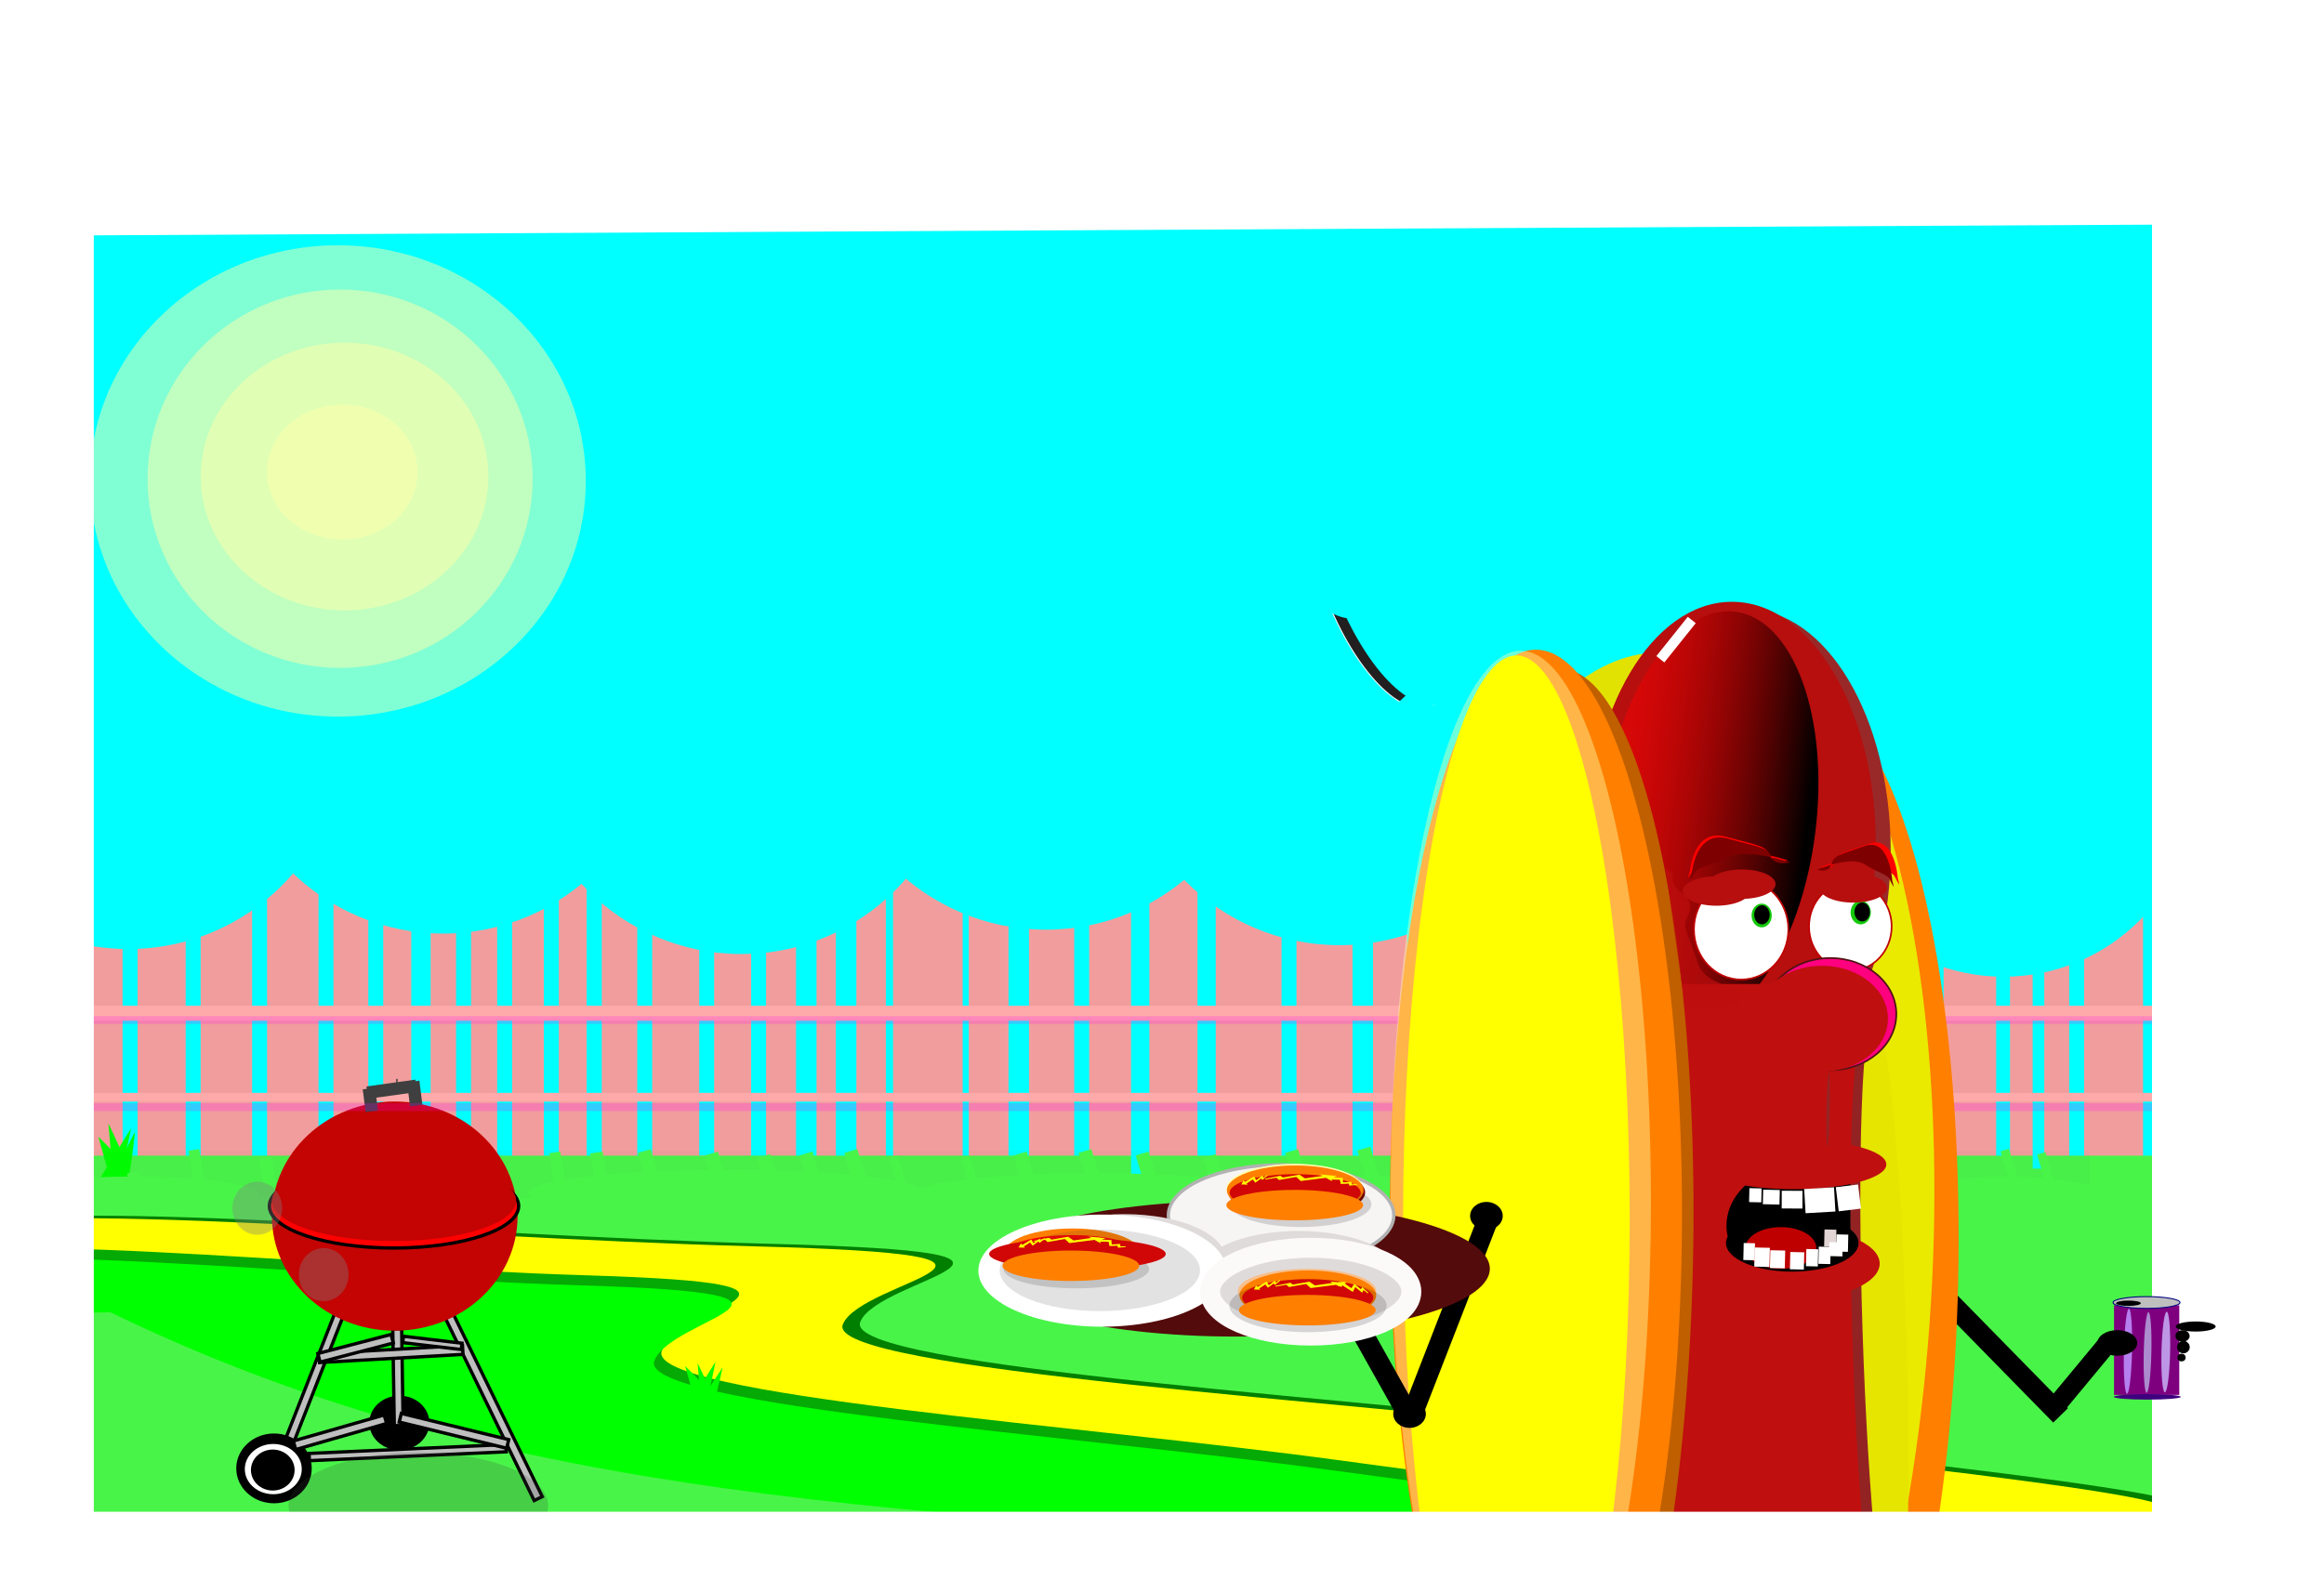 <svg width="700" height="480" xmlns="http://www.w3.org/2000/svg" xmlns:svg="http://www.w3.org/2000/svg">
 <!-- Created with SVG-edit - http://svg-edit.googlecode.com/ -->
 <defs>
  <filter height="200%" width="200%" y="-50%" x="-50%" id="svg_50_blur">
   <feGaussianBlur stdDeviation="10"/>
  </filter>
  <filter height="200%" width="200%" y="-50%" x="-50%" id="svg_100_blur">
   <feGaussianBlur stdDeviation="3.1"/>
  </filter>
  <linearGradient id="svg_59">
   <stop offset="0.039" stop-opacity="0" stop-color="0"/>
   <stop offset="0.039" stop-opacity="0" stop-color="0"/>
   <stop offset="0.925" stop-color="#ff0000"/>
  </linearGradient>
  <filter height="200%" width="200%" y="-50%" x="-50%" id="svg_213_blur">
   <feGaussianBlur stdDeviation="10"/>
  </filter>
  <filter height="200%" width="200%" y="-50%" x="-50%" id="svg_139_blur">
   <feGaussianBlur stdDeviation="9.4"/>
  </filter>
  <filter id="svg_156_blur" x="-50%" y="-50%" width="200%" height="200%">
   <feGaussianBlur stdDeviation="2.9"/>
  </filter>
  <filter height="200%" width="200%" y="-50%" x="-50%" id="svg_173_blur">
   <feGaussianBlur stdDeviation="1.2"/>
  </filter>
  <filter height="200%" width="200%" y="-50%" x="-50%" id="svg_178_blur">
   <feGaussianBlur stdDeviation="1.4"/>
  </filter>
 </defs>
 <g stroke="null">
  <title>Layer 1</title>
  <rect id="svg_30" height="320.667" width="684" y="30.25" x="-2.75" stroke-linecap="null" stroke-linejoin="null" stroke-dasharray="null" stroke-width="0" fill="#00ffff" stroke="#000000"/>
  <rect id="svg_1" height="89.292" width="639.812" y="260.396" x="5.687" stroke-width="0" fill="#f29d9d" stroke="#000000"/>
  <rect stroke="#000000" id="svg_2" height="98.104" width="4.5" y="260.583" x="110.937" stroke-linecap="null" stroke-linejoin="null" stroke-dasharray="null" stroke-width="0" fill="#00ffff"/>
  <rect stroke="#000000" id="svg_3" height="92.771" width="5.833" y="270.979" x="123.875" stroke-linecap="null" stroke-linejoin="null" stroke-dasharray="null" stroke-width="0" fill="#00ffff"/>
  <rect stroke="#000000" id="svg_4" height="91.438" width="4.5" y="270.062" x="137.375" stroke-linecap="null" stroke-linejoin="null" stroke-dasharray="null" stroke-width="0" fill="#00ffff"/>
  <rect stroke="#000000" id="svg_5" height="90.104" width="4.5" y="271.958" x="451.25" stroke-linecap="null" stroke-linejoin="null" stroke-dasharray="null" stroke-width="0" fill="#00ffff"/>
  <rect stroke="#000000" id="svg_6" height="104.104" width="2.5" y="263.583" x="438.875" stroke-linecap="null" stroke-linejoin="null" stroke-dasharray="null" stroke-width="0" fill="#00ffff"/>
  <rect stroke="#000000" id="svg_7" height="94.104" width="6.167" y="271.333" x="407.396" stroke-linecap="null" stroke-linejoin="null" stroke-dasharray="null" stroke-width="0" fill="#00ffff"/>
  <rect stroke="#000000" id="svg_9" height="104.771" width="4.5" y="258.979" x="149.75" stroke-linecap="null" stroke-linejoin="null" stroke-dasharray="null" stroke-width="0" fill="#00ffff"/>
  <rect stroke="#000000" id="svg_10" height="104.771" width="4.5" y="261.229" x="163.812" stroke-linecap="null" stroke-linejoin="null" stroke-dasharray="null" stroke-width="0" fill="#00ffff"/>
  <rect stroke="#000000" id="svg_11" height="115.438" width="4.5" y="252.813" x="176.75" stroke-linecap="null" stroke-linejoin="null" stroke-dasharray="null" stroke-width="0" fill="#00ffff"/>
  <circle stroke="#000000" id="svg_12" r="65.479" cy="214.604" cx="314.99" stroke-linecap="null" stroke-linejoin="null" stroke-dasharray="null" stroke-width="0" fill="#00ffff"/>
  <rect stroke="#000000" id="svg_13" height="100.771" width="4.5" y="260.167" x="191.937" stroke-linecap="null" stroke-linejoin="null" stroke-dasharray="null" stroke-width="0" fill="#00ffff"/>
  <rect stroke="#000000" id="svg_14" height="106.104" width="0.5" y="252.583" x="176.812" stroke-linecap="null" stroke-linejoin="null" stroke-dasharray="null" stroke-width="0" fill="#00ffff"/>
  <rect stroke="#000000" id="svg_15" height="90.104" width="4.5" y="273.083" x="226.25" stroke-linecap="null" stroke-linejoin="null" stroke-dasharray="null" stroke-width="0" fill="#00ffff"/>
  <rect stroke="#000000" id="svg_16" height="96.771" width="6.167" y="271.479" x="239.771" stroke-linecap="null" stroke-linejoin="null" stroke-dasharray="null" stroke-width="0" fill="#00ffff"/>
  <rect stroke="#000000" id="svg_17" height="102.104" width="2.167" y="262.771" x="266.833" stroke-linecap="null" stroke-linejoin="null" stroke-dasharray="null" stroke-width="0" fill="#00ffff"/>
  <rect stroke="#000000" id="svg_18" height="106.104" width="1.833" y="262.208" x="289.958" stroke-linecap="null" stroke-linejoin="null" stroke-dasharray="null" stroke-width="0" fill="#00ffff"/>
  <rect stroke="#000000" id="svg_19" height="103.438" width="4.5" y="265.375" x="323.562" stroke-linecap="null" stroke-linejoin="null" stroke-dasharray="null" stroke-width="0" fill="#00ffff"/>
  <rect stroke="#000000" id="svg_20" height="97.771" width="5.5" y="264.854" x="360.687" stroke-linecap="null" stroke-linejoin="null" stroke-dasharray="null" stroke-width="0" fill="#00ffff"/>
  <rect stroke="#000000" id="svg_21" height="90.104" width="4.5" y="273.083" x="386" stroke-linecap="null" stroke-linejoin="null" stroke-dasharray="null" stroke-width="0" fill="#00ffff"/>
  <circle stroke="#000000" id="svg_24" r="65.479" cy="221.938" cx="223.323" stroke-linecap="null" stroke-linejoin="null" stroke-dasharray="null" stroke-width="0" fill="#00ffff"/>
  <circle stroke="#000000" id="svg_26" r="65.479" cy="215.771" cx="133.49" stroke-linecap="null" stroke-linejoin="null" stroke-dasharray="null" stroke-width="0" fill="#00ffff"/>
  <circle stroke="#000000" id="svg_27" r="65.479" cy="219.271" cx="403.49" stroke-linecap="null" stroke-linejoin="null" stroke-dasharray="null" stroke-width="0" fill="#00ffff"/>
  <rect stroke="#000000" id="svg_33" height="120.771" width="5.833" y="261.292" x="457.917" stroke-linecap="null" stroke-linejoin="null" stroke-dasharray="null" stroke-width="0" fill="#00ffff"/>
  <rect stroke="#000000" id="svg_34" height="135.438" width="4.5" y="266.625" x="491.25" stroke-linecap="null" stroke-linejoin="null" stroke-dasharray="null" stroke-width="0" fill="#00ffff"/>
  <rect stroke="#000000" id="svg_35" height="139.438" width="3.167" y="282.625" x="511.25" stroke-linecap="null" stroke-linejoin="null" stroke-dasharray="null" stroke-width="0" fill="#00ffff"/>
  <rect stroke="#000000" id="svg_36" height="89.438" width="2.833" y="270.625" x="531.25" stroke-linecap="null" stroke-linejoin="null" stroke-dasharray="null" stroke-width="0" fill="#00ffff"/>
  <rect stroke="#000000" id="svg_37" height="97.438" width="2.833" y="268.625" x="554.25" stroke-linecap="null" stroke-linejoin="null" stroke-dasharray="null" stroke-width="0" fill="#00ffff"/>
  <rect stroke="#000000" id="svg_38" height="101.438" width="4.167" y="274.625" x="581.25" stroke-linecap="null" stroke-linejoin="null" stroke-dasharray="null" stroke-width="0" fill="#00ffff"/>
  <rect stroke="#000000" id="svg_39" height="104.104" width="4.167" y="275.958" x="601.25" stroke-linecap="null" stroke-linejoin="null" stroke-dasharray="null" stroke-width="0" fill="#00ffff"/>
  <rect stroke="#000000" id="svg_40" height="81.771" width="4.5" y="274.292" x="623.25" stroke-linecap="null" stroke-linejoin="null" stroke-dasharray="null" stroke-width="0" fill="#00ffff"/>
  <rect stroke="#000000" id="svg_41" height="129.104" width="4.5" y="257.917" x="17.937" stroke-linecap="null" stroke-linejoin="null" stroke-dasharray="null" stroke-width="0" fill="#00ffff"/>
  <rect stroke="#000000" id="svg_42" height="222.438" width="4.5" y="141.725" x="36.937" stroke-linecap="null" stroke-linejoin="null" stroke-dasharray="null" stroke-width="0" fill="#00ffff"/>
  <rect stroke="#000000" id="svg_43" height="222.438" width="4.5" y="135.25" x="55.937" stroke-linecap="null" stroke-linejoin="null" stroke-dasharray="null" stroke-width="0" fill="#00ffff"/>
  <rect stroke="#000000" id="svg_44" height="222.438" width="4.5" y="131.25" x="75.937" stroke-linecap="null" stroke-linejoin="null" stroke-dasharray="null" stroke-width="0" fill="#00ffff"/>
  <rect stroke="#000000" id="svg_45" height="122.437" width="4.5" y="242.25" x="95.937" stroke-linecap="null" stroke-linejoin="null" stroke-dasharray="null" stroke-width="0" fill="#00ffff"/>
  <circle stroke="#000000" id="svg_46" r="65.479" cy="220.438" cx="38.656" stroke-linecap="null" stroke-linejoin="null" stroke-dasharray="null" stroke-width="0" fill="#00ffff"/>
  <circle stroke="#000000" id="svg_47" r="65.479" cy="225.604" cx="496.99" stroke-linecap="null" stroke-linejoin="null" stroke-dasharray="null" stroke-width="0" fill="#00ffff"/>
  <circle id="svg_48" r="57.979" cy="236.271" cx="603.49" stroke-linecap="null" stroke-linejoin="null" stroke-dasharray="null" stroke-width="0" fill="#00ffff" stroke="#000000"/>
  <rect stroke="#000000" id="svg_51" height="102.907" width="4.5" y="245.25" x="210.604" stroke-linecap="null" stroke-linejoin="null" stroke-dasharray="null" stroke-width="0" fill="#00ffff"/>
  <rect stroke="#000000" id="svg_52" height="96.771" width="6.167" y="264.813" x="251.771" stroke-linecap="null" stroke-linejoin="null" stroke-dasharray="null" stroke-width="0" fill="#00ffff"/>
  <rect stroke="#000000" id="svg_53" height="96.771" width="6.167" y="266.146" x="303.771" stroke-linecap="null" stroke-linejoin="null" stroke-dasharray="null" stroke-width="0" fill="#00ffff"/>
  <rect id="svg_49" height="146" width="664" y="348.156" x="10.714" stroke-linecap="null" stroke-linejoin="null" stroke-dasharray="null" stroke-width="0" fill="#49f449" stroke="#000000"/>
  <rect stroke="#000000" height="97.771" width="5.5" y="268.854" x="340.687" stroke-linecap="null" stroke-linejoin="null" stroke-dasharray="null" stroke-width="0" fill="#00ffff" id="svg_8"/>
  <rect stroke="#000000" height="104.104" width="2.5" y="264.583" x="423.875" stroke-linecap="null" stroke-linejoin="null" stroke-dasharray="null" stroke-width="0" fill="#00ffff" id="svg_22"/>
  <rect stroke="#000000" height="90.104" width="3.5" y="265.958" x="545.25" stroke-linecap="null" stroke-linejoin="null" stroke-dasharray="null" stroke-width="0" fill="#00ffff" id="svg_25"/>
  <rect stroke="#000000" height="59.104" width="3.5" y="284.958" x="568.25" stroke-linecap="null" stroke-linejoin="null" stroke-dasharray="null" stroke-width="0" fill="#00ffff" id="svg_28"/>
  <rect stroke="#000000" height="59.104" width="3.5" y="292.958" x="612.25" stroke-linecap="null" stroke-linejoin="null" stroke-dasharray="null" stroke-width="0" fill="#00ffff" id="svg_29"/>
  <rect height="71.854" width="5.875" y="275.021" x="650.875" stroke-width="0" fill="#f29d9d" id="svg_228" stroke="#000000"/>
  <rect fill="#ffaaaa" stroke-width="0" stroke-dasharray="null" stroke-linejoin="null" stroke-linecap="null" x="13.25" y="303" width="639.937" height="4.5" id="svg_54" stroke="#000000"/>
  <rect fill="#ffaaaa" stroke-width="0" stroke-dasharray="null" stroke-linejoin="null" stroke-linecap="null" x="17.75" y="329.25" width="639.375" height="2.625" id="svg_55" stroke="#000000"/>
  <rect stroke="#000000" id="svg_222" transform="rotate(-44.423 602.532,407.894) " height="51.82" width="6.222" y="381.984" x="599.42" stroke-linecap="null" stroke-linejoin="null" stroke-dasharray="null" stroke-width="0" fill="#000000"/>
  <path stroke="#000000" fill="#007f00" stroke-width="0" stroke-dasharray="null" stroke-linejoin="null" stroke-linecap="null" d="m62.805,383.089c116.718,48.624 238.742,63.439 477.485,71.037c238.742,7.598 53.054,-11.396 -37.138,-22.033c-90.192,-10.637 -249.353,-20.133 -244.048,-33.809c5.305,-13.676 74.275,-20.893 -26.527,-23.552c-100.802,-2.659 -238.742,-15.955 -244.048,-2.659c-5.305,13.296 74.275,11.016 74.275,11.016z" id="svg_79"/>
  <path stroke="#000000" fill="#ffff00" stroke-width="0" stroke-dasharray="null" stroke-linejoin="null" stroke-linecap="null" d="m57.555,383.839c116.718,48.624 238.742,63.439 477.485,71.037c238.742,7.598 53.054,-11.396 -37.138,-22.033c-90.192,-10.637 -249.353,-20.133 -244.048,-33.809c5.305,-13.676 74.275,-20.893 -26.527,-23.552c-100.802,-2.659 -238.742,-15.955 -244.048,-2.659c-5.305,13.296 74.275,11.016 74.275,11.016z" id="svg_77"/>
  <path stroke="#000000" fill="#05aa05" stroke-width="0" stroke-dasharray="null" stroke-linejoin="null" stroke-linecap="null" d="m35.478,392.338c97.414,47.177 199.255,61.552 398.51,68.923c199.255,7.371 44.279,-11.057 -30.995,-21.377c-75.274,-10.32 -208.111,-19.534 -203.683,-32.803c4.428,-13.269 61.99,-20.271 -22.139,-22.852c-84.13,-2.58 -199.255,-15.48 -203.683,-2.58c-4.428,12.9 61.99,10.689 61.99,10.689z" id="svg_80"/>
  <path stroke="#000000" fill="#00ff00" stroke-width="0" stroke-dasharray="null" stroke-linejoin="null" stroke-linecap="null" d="m33.228,395.338c97.414,47.177 199.255,61.552 398.51,68.923c199.255,7.371 44.279,-11.057 -30.995,-21.377c-75.274,-10.32 -208.111,-19.534 -203.683,-32.803c4.428,-13.269 61.99,-20.271 -22.139,-22.852c-84.13,-2.58 -199.255,-15.48 -203.683,-2.58c-4.428,12.9 61.99,10.689 61.99,10.689z" id="svg_78"/>
  <path stroke="#000000" transform="rotate(3.87 35.56,351.938) " id="svg_23" d="m35.844,365.227c0,0 -4.113,-26.578 -4.113,-26.578c0,0 6.961,12.023 7.594,15.504c0.633,3.48 -3.48,11.074 -3.48,11.074z" stroke-linecap="null" stroke-linejoin="null" stroke-dasharray="null" stroke-width="0" fill="#00ff00"/>
  <path stroke="#000000" id="svg_31" d="m33.734,357.211c0,0 -4.113,-14.766 -4.113,-14.766c0,0 6.961,6.68 7.594,8.613c0.633,1.934 -3.48,6.152 -3.48,6.152l0,0z" stroke-linecap="null" stroke-linejoin="null" stroke-dasharray="null" stroke-width="0" fill="#00ff00"/>
  <path stroke="#000000" transform="rotate(35.482 36.035,354.047) " id="svg_56" d="m36.318,367.336c0,0 -4.113,-26.578 -4.113,-26.578c0,0 6.961,12.023 7.594,15.504c0.633,3.48 -3.48,11.074 -3.48,11.074z" stroke-linecap="null" stroke-linejoin="null" stroke-dasharray="null" stroke-width="0" fill="#00ff00"/>
  <path stroke="#000000" transform="rotate(40.654 33.688,352.544) " id="svg_57" d="m33.972,365.833c0,0 -4.113,-26.578 -4.113,-26.578c0,0 6.961,12.023 7.594,15.504c0.633,3.48 -3.48,11.074 -3.48,11.074z" stroke-linecap="null" stroke-linejoin="null" stroke-dasharray="null" stroke-width="0" fill="#00ff00"/>
  <path stroke="#000000" id="svg_81" transform="rotate(3.87 423.369,356.367) " d="m423.652,369.656c0,0 -4.113,-26.578 -4.113,-26.578c0,0 6.961,12.023 7.594,15.504c0.633,3.48 -3.48,11.074 -3.48,11.074z" stroke-linecap="null" stroke-linejoin="null" stroke-dasharray="null" stroke-width="0" fill="#00ff00"/>
  <path stroke="#000000" id="svg_82" d="m337.062,393.281c0,0 -4.113,-14.766 -4.113,-14.766c0,0 6.961,6.68 7.594,8.613c0.633,1.934 -3.48,6.152 -3.48,6.152z" stroke-linecap="null" stroke-linejoin="null" stroke-dasharray="null" stroke-width="0" fill="#00ff00"/>
  <path stroke="#000000" id="svg_83" transform="rotate(40.654 426.243,353.81) " d="m426.526,367.099c0,0 -4.113,-26.578 -4.113,-26.578c0,0 6.961,12.023 7.594,15.504c0.633,3.48 -3.48,11.074 -3.48,11.074z" stroke-linecap="null" stroke-linejoin="null" stroke-dasharray="null" stroke-width="0" fill="#00ff00"/>
  <path stroke="#000000" id="svg_84" transform="rotate(3.87 428.326,350.988) " d="m428.609,364.277c0,0 -4.113,-26.578 -4.113,-26.578c0,0 6.961,12.023 7.594,15.504c0.633,3.48 -3.48,11.074 -3.48,11.074z" stroke-linecap="null" stroke-linejoin="null" stroke-dasharray="null" stroke-width="0" fill="#00ff00"/>
  <path stroke="#000000" id="svg_85" d="m424.918,354.68c0,0 -4.113,-14.766 -4.113,-14.766c0,0 6.961,6.68 7.594,8.613c0.633,1.934 -3.48,6.152 -3.48,6.152z" stroke-linecap="null" stroke-linejoin="null" stroke-dasharray="null" stroke-width="0" fill="#00ff00"/>
  <path stroke="#000000" id="svg_86" transform="rotate(40.654 424.872,350.013) " d="m425.155,363.302c0,0 -4.113,-26.578 -4.113,-26.578c0,0 6.961,12.023 7.594,15.504c0.633,3.48 -3.48,11.074 -3.48,11.074z" stroke-linecap="null" stroke-linejoin="null" stroke-dasharray="null" stroke-width="0" fill="#00ff00"/>
  <path stroke="#000000" id="svg_87" transform="rotate(3.87 213.038,424.157) " d="m213.321,437.446c0,0 -4.113,-26.578 -4.113,-26.578c0,0 6.961,12.023 7.594,15.504c0.633,3.48 -3.48,11.074 -3.48,11.074z" stroke-linecap="null" stroke-linejoin="null" stroke-dasharray="null" stroke-width="0" fill="#00ff00"/>
  <path stroke="#000000" id="svg_88" d="m210.5,426.346c0,0 -4.113,-14.766 -4.113,-14.766c0,0 6.961,6.68 7.594,8.613c0.633,1.934 -3.48,6.152 -3.48,6.152z" stroke-linecap="null" stroke-linejoin="null" stroke-dasharray="null" stroke-width="0" fill="#00ff00"/>
  <path stroke="#000000" id="svg_89" transform="rotate(40.654 209.742,422.865) " d="m210.025,436.154c0,0 -4.113,-26.578 -4.113,-26.578c0,0 6.961,12.023 7.594,15.504c0.633,3.48 -3.48,11.074 -3.48,11.074z" stroke-linecap="null" stroke-linejoin="null" stroke-dasharray="null" stroke-width="0" fill="#00ff00"/>
  <path stroke="#000000" id="svg_90" transform="rotate(41.99 211.614,424.395) " d="m211.897,437.684c0,0 -4.113,-26.578 -4.113,-26.578c0,0 6.961,12.023 7.594,15.504c0.633,3.48 -3.48,11.074 -3.48,11.074z" stroke-linecap="null" stroke-linejoin="null" stroke-dasharray="null" stroke-width="0" fill="#00ff00"/>
  <ellipse stroke="#000000" ry="57" rx="58" id="svg_91" cy="144.222" cx="102.444" stroke-linecap="null" stroke-linejoin="null" stroke-dasharray="null" stroke-width="0" fill="#ffffaa" opacity="0.5"/>
  <rect stroke="#000000" fill="#bfbfbf" stroke-dasharray="null" stroke-linejoin="null" stroke-linecap="null" x="92.819" y="394.723" width="2.673" height="43.275" id="svg_61" transform="rotate(21.4 94.155,416.36) "/>
  <ellipse stroke="#000000" fill="#000000" stroke-width="0" cx="82.528" cy="442.379" rx="11.367" ry="10.516" id="svg_62"/>
  <ellipse stroke="#000000" fill="#ffffff" stroke-width="0" cx="82.317" cy="442.59" rx="8.578" ry="7.57" id="svg_63"/>
  <ellipse stroke="#000000" fill="#000000" stroke-width="0" cx="82.161" cy="442.879" rx="6.578" ry="6.172" id="svg_64"/>
  <ellipse stroke="#000000" fill="#000000" stroke-width="0" cx="120.286" cy="428.668" rx="9.047" ry="8.195" id="svg_66"/>
  <rect stroke="#000000" fill="#bfbfbf" stroke-dasharray="null" stroke-linejoin="null" stroke-linecap="null" x="118.535" y="400.319" width="2.673" height="29.167" transform="rotate(179.105 119.871,414.902) " id="svg_65"/>
  <rect stroke="#000000" fill="#bfbfbf" stroke-dasharray="null" stroke-linejoin="null" stroke-linecap="null" x="145.815" y="386.651" width="2.704" height="68.277" transform="rotate(154.03 147.167,420.79) " id="svg_67"/>
  <rect stroke="#000000" filter="url(#svg_100_blur)" opacity="0.15" id="svg_100" height="14.292" width="619.313" y="346.646" x="10.187" stroke-width="0" fill="#3f3f3f"/>
  <ellipse stroke="#000000" fill="#c40303" stroke-width="0" cx="118.895" cy="366.379" rx="37" ry="34.516" id="svg_60"/>
  <rect stroke="#000000" fill="#bfbfbf" stroke-dasharray="null" stroke-linejoin="null" stroke-linecap="null" x="116.444" y="386.286" width="2.673" height="43.275" transform="rotate(86.743 117.78,407.923) " id="svg_68"/>
  <rect stroke="#000000" fill="#bfbfbf" stroke-dasharray="null" stroke-linejoin="null" stroke-linecap="null" x="105.763" y="394.803" width="2.673" height="22.787" transform="rotate(75.387 107.1,406.196) " id="svg_69"/>
  <rect stroke="#000000" fill="#bfbfbf" stroke-dasharray="null" stroke-linejoin="null" stroke-linecap="null" x="129.271" y="395.706" width="1.923" height="17.745" transform="rotate(96.742 130.232,404.579) " id="svg_70"/>
  <ellipse stroke="#000000" fill="#ff0000" stroke-dasharray="null" stroke-linejoin="null" stroke-linecap="null" cx="118.676" cy="363.333" id="svg_71" rx="37.547" ry="12.656"/>
  <ellipse stroke="#000000" fill="#c40303" stroke-width="0" cx="118.684" cy="361.739" rx="36.789" ry="12.156" id="svg_73"/>
  <rect stroke="#000000" fill="#3f3f3f" stroke-width="0" stroke-dasharray="null" stroke-linejoin="null" stroke-linecap="null" x="110.561" y="326.27" width="14.871" height="3.754" id="svg_74" transform="rotate(-7.914 117.996,328.147) "/>
  <rect stroke="#000000" fill="#3f3f3f" stroke-width="0" stroke-dasharray="null" stroke-linejoin="null" stroke-linecap="null" x="119.333" y="325.036" width="0.422" height="2.109" id="svg_75"/>
  <rect stroke="#000000" fill="#3f3f3f" stroke-width="0" stroke-dasharray="null" stroke-linejoin="null" stroke-linecap="null" x="108.09" y="329.501" width="6.917" height="3.754" transform="rotate(82.919 111.548,331.378) " id="svg_76"/>
  <rect stroke="#000000" fill="#3f3f3f" stroke-width="0" stroke-dasharray="null" stroke-linejoin="null" stroke-linecap="null" x="121.245" y="327.567" width="7.335" height="3.754" transform="rotate(82.919 124.913,329.444) " id="svg_92"/>
  <rect stroke="#000000" fill="#bfbfbf" stroke-dasharray="null" stroke-linejoin="null" stroke-linecap="null" x="121.704" y="407.941" width="2.187" height="59.367" transform="rotate(87.414 122.798,437.624) " id="svg_96"/>
  <rect stroke="#000000" fill="#bfbfbf" stroke-dasharray="null" stroke-linejoin="null" stroke-linecap="null" x="135.405" y="414.41" width="2.673" height="33.309" transform="rotate(103.706 136.741,431.065) " id="svg_97"/>
  <rect stroke="#000000" fill="#bfbfbf" stroke-dasharray="null" stroke-linejoin="null" stroke-linecap="null" x="101.056" y="417.254" width="2.673" height="28.475" transform="rotate(74.026 102.393,431.492) " id="svg_98"/>
  <ellipse stroke="#000000" ry="20.333" rx="22.667" cy="142.222" cx="103.111" stroke-linecap="null" stroke-linejoin="null" stroke-dasharray="null" stroke-width="0" fill="#ffffaa" opacity="0.5" id="svg_109"/>
  <ellipse stroke="#000000" ry="40.333" rx="43.333" cy="143.556" cx="103.778" stroke-linecap="null" stroke-linejoin="null" stroke-dasharray="null" stroke-width="0" fill="#ffffaa" opacity="0.5" id="svg_110"/>
  <ellipse stroke="#000000" ry="71" rx="74.667" cy="144.889" cx="101.778" stroke-linecap="null" stroke-linejoin="null" stroke-dasharray="null" stroke-width="0" fill="#ffffaa" opacity="0.5" id="svg_111"/>
  <path stroke="#000000" fill="#59f759" stroke-width="0" stroke-dasharray="null" stroke-linejoin="null" stroke-linecap="null" d="m558.218,341.379c0,0 -0.31,5.347 1.549,4.339c1.858,-1.007 1.633,-0.155 2.675,-1.007c1.042,-0.852 2.703,-10.151 2.562,-0.232c-0.141,9.919 -1.633,15.576 -1.69,7.052c-0.056,-8.524 3.745,7.052 1.408,-2.557c-2.337,-9.609 -3.52,-11.159 -2.365,-5.192c1.154,5.967 -1.718,7.517 -1.239,2.867c0.479,-4.649 -2.928,7.362 -0.422,3.72c2.506,-3.642 1.352,-9.376 0.169,-7.594c-1.183,1.782 1.521,6.664 -0.563,5.269c-2.084,-1.395 -4.59,-4.494 -1.492,-4.339c3.097,0.155 3.97,11.701 4.055,4.572c0.084,-7.129 -0.704,-16.041 -0.028,-7.129c0.676,8.911 3.069,14.491 -0.394,8.989c-3.463,-5.502 -8.025,-5.269 -3.379,-1.782c4.646,3.487 5.069,-9.609 2.928,-4.959c-2.14,4.649 5.688,18.055 3.717,9.686c-1.971,-8.369 -5.632,-11.004 -3.126,-5.037c2.506,5.967 8.926,3.177 4.224,0.93c-4.702,-2.247 -6.674,9.221 -4.534,1.937c2.14,-7.284 -0.028,-18.21 0.197,-8.911c0.225,9.299 6.307,-4.727 2.253,2.015c-4.055,6.742 0.422,14.258 0.405,14.191c-0.018,-0.067 -6.909,-16.826 -6.909,-16.826l0,-0z" id="svg_136" transform="rotate(20.757 562.786,347.807) "/>
  <path stroke="#ff7f00" fill="none" stroke-width="0" stroke-dasharray="null" stroke-linejoin="null" stroke-linecap="null" d="m1,42.344l7.752,-41.344l25.84,0l7.752,41.344l-41.344,0z" id="svg_137"/>
  <ellipse stroke="#000000" ry="16" rx="39.111" id="svg_94" cy="453.568" cx="126.003" opacity="0.2" stroke-linecap="null" stroke-linejoin="null" stroke-dasharray="null" stroke-width="0" fill="#3f3f3f"/>
  <rect id="svg_95" height="2.37" width="644.181" y="306.117" x="11.775" opacity="0.2" stroke-linecap="null" stroke-linejoin="null" stroke-dasharray="null" stroke-width="0" fill="#ff00ff" stroke="#000000"/>
  <rect id="svg_99" height="2.37" width="637.993" y="332.367" x="18.525" opacity="0.2" stroke-linecap="null" stroke-linejoin="null" stroke-dasharray="null" stroke-width="0" fill="#ff00ff" stroke="#000000"/>
  <rect stroke="#000000" transform="rotate(-9.193 40.812,357.344) " id="svg_101" height="8.354" width="3.75" y="353.167" x="38.937" stroke-linecap="null" stroke-linejoin="null" stroke-dasharray="null" stroke-width="0" fill="#49f449"/>
  <rect stroke="#000000" id="svg_102" transform="rotate(-9.193 22.812,358.844) " height="8.354" width="3.75" y="354.667" x="20.937" stroke-linecap="null" stroke-linejoin="null" stroke-dasharray="null" stroke-width="0" fill="#49f449"/>
  <rect stroke="#000000" id="svg_103" transform="rotate(-9.193 59.562,353.594) " height="14.517" width="3.228" y="346.335" x="57.949" stroke-linecap="null" stroke-linejoin="null" stroke-dasharray="null" stroke-width="0" fill="#49f449"/>
  <rect stroke="#000000" id="svg_104" transform="rotate(-9.193 80.562,352.844) " height="8.354" width="3.75" y="348.667" x="78.687" stroke-linecap="null" stroke-linejoin="null" stroke-dasharray="null" stroke-width="0" fill="#49f449"/>
  <rect stroke="#000000" id="svg_105" transform="rotate(-9.193 168.312,354.719) " height="15.257" width="3.348" y="347.09" x="166.639" stroke-linecap="null" stroke-linejoin="null" stroke-dasharray="null" stroke-width="0" fill="#49f449"/>
  <rect stroke="#000000" id="svg_106" transform="rotate(-9.193 181.11,356.272) " height="18.338" width="3.75" y="347.103" x="179.235" stroke-linecap="null" stroke-linejoin="null" stroke-dasharray="null" stroke-width="0" fill="#49f449"/>
  <rect stroke="#000000" id="svg_107" transform="rotate(-16.571 196.782,356.031) " height="19.318" width="4.067" y="346.372" x="194.749" stroke-linecap="null" stroke-linejoin="null" stroke-dasharray="null" stroke-width="0" fill="#49f449"/>
  <rect stroke="#000000" id="svg_108" transform="rotate(-16.571 217.032,356.781) " height="19.318" width="4.067" y="347.122" x="214.999" stroke-linecap="null" stroke-linejoin="null" stroke-dasharray="null" stroke-width="0" fill="#49f449"/>
  <rect stroke="#000000" id="svg_112" transform="rotate(-16.571 232.782,357.531) " height="19.318" width="4.067" y="347.872" x="230.749" stroke-linecap="null" stroke-linejoin="null" stroke-dasharray="null" stroke-width="0" fill="#49f449"/>
  <rect stroke="#000000" id="svg_113" transform="rotate(-16.571 245.532,356.781) " height="19.318" width="4.067" y="347.122" x="243.499" stroke-linecap="null" stroke-linejoin="null" stroke-dasharray="null" stroke-width="0" fill="#49f449"/>
  <rect stroke="#000000" id="svg_114" transform="rotate(-16.571 259.032,356.031) " height="19.318" width="4.067" y="346.372" x="256.999" stroke-linecap="null" stroke-linejoin="null" stroke-dasharray="null" stroke-width="0" fill="#49f449"/>
  <rect stroke="#000000" id="svg_115" transform="rotate(-16.571 271.843,357.736) " height="19.318" width="2.629" y="348.077" x="270.529" stroke-linecap="null" stroke-linejoin="null" stroke-dasharray="null" stroke-width="0" fill="#49f449"/>
  <rect stroke="#000000" id="svg_116" transform="rotate(-16.571 293.593,357.736) " height="19.318" width="2.629" y="348.077" x="292.279" stroke-linecap="null" stroke-linejoin="null" stroke-dasharray="null" stroke-width="0" fill="#49f449"/>
  <rect stroke="#000000" id="svg_117" transform="rotate(-16.571 310.032,356.781) " height="19.318" width="4.067" y="347.122" x="307.999" stroke-linecap="null" stroke-linejoin="null" stroke-dasharray="null" stroke-width="0" fill="#49f449"/>
  <rect stroke="#000000" id="svg_118" transform="rotate(-16.571 329.532,356.031) " height="19.318" width="4.067" y="346.372" x="327.499" stroke-linecap="null" stroke-linejoin="null" stroke-dasharray="null" stroke-width="0" fill="#49f449"/>
  <rect stroke="#000000" id="svg_119" transform="rotate(-16.571 346.782,356.781) " height="19.318" width="4.067" y="347.122" x="344.749" stroke-linecap="null" stroke-linejoin="null" stroke-dasharray="null" stroke-width="0" fill="#49f449"/>
  <rect stroke="#000000" id="svg_120" transform="rotate(-16.571 367.032,357.531) " height="19.318" width="4.067" y="347.872" x="364.999" stroke-linecap="null" stroke-linejoin="null" stroke-dasharray="null" stroke-width="0" fill="#49f449"/>
  <rect stroke="#000000" id="svg_121" transform="rotate(-16.571 391.782,356.031) " height="19.318" width="4.067" y="346.372" x="389.749" stroke-linecap="null" stroke-linejoin="null" stroke-dasharray="null" stroke-width="0" fill="#49f449"/>
  <rect stroke="#000000" id="svg_122" transform="rotate(-16.571 413.532,355.281) " height="19.318" width="4.067" y="345.622" x="411.499" stroke-linecap="null" stroke-linejoin="null" stroke-dasharray="null" stroke-width="0" fill="#49f449"/>
  <rect stroke="#000000" id="svg_123" transform="rotate(-16.571 457.532,357.281) " height="19.318" width="4.067" y="347.622" x="455.499" stroke-linecap="null" stroke-linejoin="null" stroke-dasharray="null" stroke-width="0" fill="#49f449"/>
  <rect stroke="#000000" id="svg_124" transform="rotate(-16.571 477.532,357.281) " height="19.318" width="4.067" y="347.622" x="475.499" stroke-linecap="null" stroke-linejoin="null" stroke-dasharray="null" stroke-width="0" fill="#49f449"/>
  <rect stroke="#000000" id="svg_125" transform="rotate(-16.571 442.593,355.736) " height="19.318" width="2.629" y="346.077" x="441.279" stroke-linecap="null" stroke-linejoin="null" stroke-dasharray="null" stroke-width="0" fill="#49f449"/>
  <rect stroke="#000000" id="svg_126" transform="rotate(-16.571 428.593,355.736) " height="19.318" width="2.629" y="346.077" x="427.279" stroke-linecap="null" stroke-linejoin="null" stroke-dasharray="null" stroke-width="0" fill="#49f449"/>
  <rect stroke="#000000" id="svg_127" transform="rotate(-16.571 496.593,356.736) " height="19.318" width="2.629" y="347.077" x="495.279" stroke-linecap="null" stroke-linejoin="null" stroke-dasharray="null" stroke-width="0" fill="#49f449"/>
  <rect stroke="#000000" id="svg_128" transform="rotate(-16.571 515.593,354.736) " height="19.318" width="2.629" y="345.077" x="514.279" stroke-linecap="null" stroke-linejoin="null" stroke-dasharray="null" stroke-width="0" fill="#49f449"/>
  <rect stroke="#000000" id="svg_129" transform="rotate(-16.571 536.593,356.736) " height="19.318" width="2.629" y="347.077" x="535.279" stroke-linecap="null" stroke-linejoin="null" stroke-dasharray="null" stroke-width="0" fill="#49f449"/>
  <rect stroke="#000000" id="svg_130" transform="rotate(-16.571 551.593,356.736) " height="19.318" width="2.629" y="347.077" x="550.279" stroke-linecap="null" stroke-linejoin="null" stroke-dasharray="null" stroke-width="0" fill="#49f449"/>
  <rect stroke="#000000" id="svg_131" transform="rotate(-16.571 560.593,355.736) " height="19.318" width="2.629" y="346.077" x="559.279" stroke-linecap="null" stroke-linejoin="null" stroke-dasharray="null" stroke-width="0" fill="#49f449"/>
  <rect stroke="#000000" id="svg_132" transform="rotate(-16.571 572.593,353.736) " height="19.318" width="2.629" y="344.077" x="571.279" stroke-linecap="null" stroke-linejoin="null" stroke-dasharray="null" stroke-width="0" fill="#49f449"/>
  <rect stroke="#000000" id="svg_133" transform="rotate(-16.571 586.593,356.736) " height="19.318" width="2.629" y="347.077" x="585.279" stroke-linecap="null" stroke-linejoin="null" stroke-dasharray="null" stroke-width="0" fill="#49f449"/>
  <rect stroke="#000000" id="svg_134" transform="rotate(-16.571 606.593,355.736) " height="19.318" width="2.629" y="346.077" x="605.279" stroke-linecap="null" stroke-linejoin="null" stroke-dasharray="null" stroke-width="0" fill="#49f449"/>
  <rect stroke="#000000" id="svg_135" transform="rotate(-16.571 617.593,356.736) " height="19.318" width="2.629" y="347.077" x="616.279" stroke-linecap="null" stroke-linejoin="null" stroke-dasharray="null" stroke-width="0" fill="#49f449"/>
  <ellipse stroke="#000000" ry="7" rx="57" id="svg_140" cy="361.455" cx="414.122" stroke-linecap="null" stroke-linejoin="null" stroke-dasharray="null" stroke-width="0" fill="#49f449"/>
  <ellipse stroke="#000000" ry="5" id="svg_141" cy="529.455" cx="374.122" stroke-linecap="null" stroke-linejoin="null" stroke-dasharray="null" stroke-width="0" fill="#49f449"/>
  <ellipse stroke="#000000" id="svg_143" ry="7" rx="57" cy="360.455" cx="513.122" stroke-linecap="null" stroke-linejoin="null" stroke-dasharray="null" stroke-width="0" fill="#49f449"/>
  <ellipse stroke="#000000" id="svg_144" ry="7" rx="32" cy="361.455" cx="604.122" stroke-linecap="null" stroke-linejoin="null" stroke-dasharray="null" stroke-width="0" fill="#49f449"/>
  <ellipse stroke="#000000" id="svg_236" ry="169.79" rx="77.321" cy="366.345" cx="500.154" stroke-linecap="null" stroke-linejoin="null" stroke-dasharray="null" stroke-width="0" fill="#e2e202"/>
  <ellipse stroke="#000000" id="svg_253" transform="rotate(1.238 539.589,384.865) " ry="175.017" rx="50.233" cy="384.865" cx="539.589" stroke-linecap="null" stroke-linejoin="null" stroke-dasharray="null" stroke-width="0" fill="#ff7f00"/>
  <ellipse transform="rotate(4.131 511.044,393.684) " id="svg_212" ry="199.568" rx="70.322" cy="393.684" cx="511.044" stroke-linecap="null" stroke-linejoin="null" stroke-dasharray="null" stroke-width="0" fill="#eaea00" stroke="#000000"/>
  <ellipse stroke="#000000" id="svg_145" ry="7" rx="57" cy="360.455" cx="330.122" stroke-linecap="null" stroke-linejoin="null" stroke-dasharray="null" stroke-width="0" fill="#49f449"/>
  <ellipse stroke="#000000" id="svg_146" ry="7" rx="60" cy="359.455" cx="219.122" stroke-linecap="null" stroke-linejoin="null" stroke-dasharray="null" stroke-width="0" fill="#49f449"/>
  <ellipse stroke="#000000" id="svg_147" ry="5.5" rx="38" cy="359.955" cx="40.122" stroke-linecap="null" stroke-linejoin="null" stroke-dasharray="null" stroke-width="0" fill="#49f449"/>
  <rect stroke="#000000" fill="#ffffff" stroke-width="0" stroke-dasharray="null" stroke-linejoin="null" stroke-linecap="null" x="-28" y="1" width="38.667" height="494" id="svg_32"/>
  <rect stroke="#000000" id="svg_154" height="205.905" width="86.849" y="312.952" x="478.803" stroke-linecap="null" stroke-linejoin="null" stroke-dasharray="null" stroke-width="0" fill="#660a0a"/>
  <ellipse id="svg_153" stroke="#000000" ry="72.778" rx="43.333" cy="256.335" cx="526.154" stroke-linecap="null" stroke-linejoin="null" stroke-dasharray="null" stroke-width="0" fill="#992929"/>
  <ellipse stroke="#000000" ry="72.778" rx="43.333" id="svg_163" cy="254.085" cx="521.654" stroke-linecap="null" stroke-linejoin="null" stroke-dasharray="null" stroke-width="0" fill="#b70e0e"/>
  <ellipse transform="rotate(-172.887 514.832,246.816) " opacity="0.45" id="svg_257" ry="63.011" rx="32.189" cy="246.816" cx="514.832" stroke-linecap="null" stroke-linejoin="null" stroke-dasharray="null" stroke-width="0" fill="url(#svg_59)" stroke="#000000"/>
  <rect id="svg_204" height="196.905" width="80.099" y="296.452" x="481.053" stroke-linecap="null" stroke-linejoin="null" stroke-dasharray="null" stroke-width="0" fill="#bf0f0f" stroke="#000000"/>
  <ellipse stroke="#bf0000" ry="15.111" rx="14.222" id="svg_201" cy="280" cx="524.444" stroke-linecap="null" stroke-linejoin="null" stroke-dasharray="null" fill="#ffffff" stroke-width="0.5"/>
  <ellipse stroke="#bf0000" id="svg_207" ry="13.333" rx="12.444" cy="279.111" cx="557.333" stroke-linecap="null" stroke-linejoin="null" stroke-dasharray="null" fill="#ffffff" stroke-width="0.5"/>
  <ellipse ry="19.182" rx="25.09" cy="369.26" cx="545.113" stroke-linecap="null" stroke-linejoin="null" stroke-dasharray="null" stroke-width="null" fill="#000000" id="svg_138" stroke="#6d0e0e"/>
  <ellipse stroke="#000000" transform="rotate(0.981 467.252,376.499) " id="svg_237" ry="175.017" rx="42.749" cy="376.499" cx="467.252" stroke-linecap="null" stroke-linejoin="null" stroke-dasharray="null" stroke-width="0" fill="#bf5f00"/>
  <ellipse stroke="#000000" ry="169.79" rx="44.001" id="svg_211" cy="365.527" cx="462.623" stroke-linecap="null" stroke-linejoin="null" stroke-dasharray="null" stroke-width="0" fill="#ff7f00"/>
  <ellipse filter="url(#svg_178_blur)" opacity="0.65" id="svg_178" ry="165.79" rx="39.223" cy="361.832" cx="458.04" stroke-linecap="null" stroke-linejoin="null" stroke-dasharray="null" stroke-width="0" fill="#ffffaa" stroke="#000000"/>
  <ellipse id="svg_179" ry="169.79" rx="34.126" cy="367.277" cx="456.748" stroke-linecap="null" stroke-linejoin="null" stroke-dasharray="null" stroke-width="0" fill="#ffff00" stroke="#000000"/>
  <rect stroke="#000000" transform="rotate(21.251 436.889,396.444) " id="svg_216" height="65.778" width="6.222" y="363.556" x="433.778" stroke-linecap="null" stroke-linejoin="null" stroke-dasharray="null" stroke-width="0" fill="#000000"/>
  <rect stroke="#000000" id="svg_217" transform="rotate(-29.302 413.053,406.434) " height="46.945" width="6.222" y="382.962" x="409.942" stroke-linecap="null" stroke-linejoin="null" stroke-dasharray="null" stroke-width="0" fill="#000000"/>
  <ellipse stroke="#3d0101" ry="20.444" rx="76.444" id="svg_218" cy="382.222" cx="372.299" stroke-linecap="null" stroke-linejoin="null" stroke-dasharray="null" stroke-width="0" fill="#540b0b"/>
  <ellipse ry="15.201" rx="33.958" id="svg_219" cy="366.132" cx="385.868" stroke-linecap="null" stroke-linejoin="null" stroke-dasharray="null" fill="#f7f4f4" stroke="#b2b2b2"/>
  <ellipse ry="13.233" rx="30.302" cy="379.017" cx="338.66" stroke-linecap="null" stroke-linejoin="null" stroke-dasharray="null" stroke-width="0" fill="#e0dbdb" stroke="#fcf9f9" id="svg_235"/>
  <ellipse ry="13.233" rx="30.302" cy="384.08" cx="391.183" stroke-linecap="null" stroke-linejoin="null" stroke-dasharray="null" stroke-width="0" fill="#e0dbdb" stroke="#fcf9f9" id="svg_233"/>
  <ellipse stroke="#000000" id="svg_220" ry="16.889" rx="37.333" cy="382.802" cx="332.023" stroke-linecap="null" stroke-linejoin="null" stroke-dasharray="null" stroke-width="0" fill="#ffffff"/>
  <ellipse id="svg_221" ry="13.233" rx="30.302" cy="389.142" cx="394.802" stroke-linecap="null" stroke-linejoin="null" stroke-dasharray="null" stroke-width="6" fill="#e0dbdb" stroke="#fcf9f9"/>
  <ellipse stroke="#000000" id="svg_225" ry="3.583" rx="3.042" cy="275.806" cx="530.622" stroke-linecap="null" stroke-linejoin="null" stroke-dasharray="null" stroke-width="0" fill="#13c90a"/>
  <ellipse stroke="#000000" ry="7.485" rx="20.585" id="svg_227" cy="377.585" cx="323.054" stroke-linecap="null" stroke-linejoin="null" stroke-dasharray="null" stroke-width="0" fill="#ff7f00"/>
  <ellipse stroke="#000000" id="svg_229" ry="7.485" rx="20.585" cy="358.115" cx="389.99" stroke-linecap="null" stroke-linejoin="null" stroke-dasharray="null" stroke-width="0" fill="#ffffaa"/>
  <ellipse stroke="#000000" id="svg_230" ry="6.684" rx="20.852" cy="388.922" cx="393.682" stroke-linecap="null" stroke-linejoin="null" stroke-dasharray="null" stroke-width="0" fill="#f7bf8a"/>
  <ellipse stroke="#000000" id="svg_231" ry="7.485" rx="20.585" cy="359.247" cx="390.593" stroke-linecap="null" stroke-linejoin="null" stroke-dasharray="null" stroke-width="0" fill="#7f0000"/>
  <ellipse stroke="#000000" id="svg_234" ry="5.884" rx="20.585" cy="377.968" cx="322.899" stroke-linecap="null" stroke-linejoin="null" stroke-dasharray="null" stroke-width="0" fill="#ff0000"/>
  <ellipse stroke="#000000" ry="4.211" rx="4.912" id="svg_254" cy="425.965" cx="424.561" stroke-linecap="null" stroke-linejoin="null" stroke-dasharray="null" stroke-width="0" fill="#000000"/>
  <ellipse stroke="#000000" id="svg_255" ry="4.211" rx="4.912" cy="366.316" cx="447.719" stroke-linecap="null" stroke-linejoin="null" stroke-dasharray="null" stroke-width="0" fill="#000000"/>
  <rect filter="url(#svg_50_blur)" fill="#ffffff" stroke-width="0" stroke-dasharray="null" stroke-linejoin="null" stroke-linecap="null" x="648.201" y="-3.309" width="57" height="499" id="svg_50" stroke="#000000"/>
  <rect stroke="#000000" id="svg_58" filter="url(#svg_50_blur)" fill="#ffffff" stroke-width="0" stroke-dasharray="null" stroke-linejoin="null" stroke-linecap="null" x="-19.75" y="25" width="48" height="499"/>
  <rect stroke="#000000" transform="rotate(89.702 360.066,28.671) " id="svg_93" filter="url(#svg_50_blur)" fill="#ffffff" stroke-width="0" stroke-dasharray="null" stroke-linejoin="null" stroke-linecap="null" x="319.564" y="-341.742" width="81.005" height="740.825"/>
  <ellipse stroke="#000000" filter="url(#svg_139_blur)" ry="8" rx="7.5" id="svg_139" cy="364" cx="77.5" opacity="0.6" stroke-linecap="null" stroke-linejoin="null" stroke-dasharray="null" stroke-width="0" fill="#7f7f7f"/>
  <ellipse stroke="#000000" id="svg_142" filter="url(#svg_139_blur)" ry="8" rx="7.5" cy="384" cx="97.5" opacity="0.6" stroke-linecap="null" stroke-linejoin="null" stroke-dasharray="null" stroke-width="0" fill="#7f7f7f"/>
  <ellipse id="svg_155" stroke="#000000" transform="rotate(-1.839 564.59,404.398) " ry="95.22" rx="6.584" cy="404.398" cx="564.59" stroke-linecap="null" stroke-linejoin="null" stroke-dasharray="null" stroke-width="0" fill="#932323"/>
  <ellipse stroke="#000000" transform="rotate(-1.839 567.59,400.648) " id="svg_152" ry="95.22" rx="6.584" cy="400.648" cx="567.59" stroke-linecap="null" stroke-linejoin="null" stroke-dasharray="null" stroke-width="0" fill="#e5e500"/>
  <ellipse stroke="#4f1212" id="svg_203" ry="16.889" rx="19.88" cy="305.517" cx="551.301" stroke-linecap="null" stroke-linejoin="null" stroke-dasharray="null" fill="#ff007f" stroke-width="0.5"/>
  <rect filter="url(#svg_213_blur)" id="svg_213" height="160.278" width="843.621" y="455.444" x="-123.733" stroke-linecap="null" stroke-linejoin="null" stroke-dasharray="null" stroke-width="0" fill="#ffffff" stroke="#000000"/>
  <rect transform="rotate(38.66 504.835,192.702) " id="svg_156" height="15.153" width="3.063" y="185.126" x="503.304" stroke-linecap="null" stroke-linejoin="null" stroke-dasharray="null" stroke-width="0" fill="#ffffff" filter="url(#svg_156_blur)" stroke="#6d0e0e"/>
  <ellipse ry="11.109" rx="27.531" cy="380.677" cx="538.641" stroke-linecap="null" stroke-linejoin="null" stroke-dasharray="null" stroke-width="0" fill="#bf0f0f" id="svg_72" stroke="#6d0e0e"/>
  <ellipse stroke="#6d0e0e" ry="7.484" rx="27.875" id="svg_150" cy="350.802" cx="540.297" stroke-linecap="null" stroke-linejoin="null" stroke-dasharray="null" stroke-width="0" fill="#bf0f0f"/>
  <ellipse stroke="#6d0e0e" id="svg_151" ry="8.609" rx="19.961" cy="374.49" cx="539.836" stroke-linecap="null" stroke-linejoin="null" stroke-dasharray="null" stroke-width="0" fill="#000000"/>
  <rect transform="rotate(1.323 533.53,360.654) " id="svg_157" height="4.379" width="5.015" y="358.464" x="531.023" stroke-linecap="null" stroke-linejoin="null" stroke-dasharray="null" stroke-width="0" fill="#ffffff" stroke="#6d0e0e"/>
  <rect transform="rotate(0.182 539.785,361.415) " id="svg_158" height="5.339" width="6.245" y="358.746" x="536.662" stroke-linecap="null" stroke-linejoin="null" stroke-dasharray="null" stroke-width="0" fill="#ffffff" stroke="#6d0e0e"/>
  <rect stroke="#6d0e0e" id="svg_159" height="7.312" width="9" y="357.943" x="543.631" stroke-linecap="null" stroke-linejoin="null" stroke-dasharray="null" stroke-width="0" fill="#ffffff" transform="rotate(-3.291 548.131,361.6) "/>
  <rect id="svg_160" height="7.312" width="6.75" y="357.231" x="553.371" stroke-linecap="null" stroke-linejoin="null" stroke-dasharray="null" stroke-width="0" stroke="#6d0e0e" fill="#ffffff" transform="rotate(-6.968 556.746,360.888) "/>
  <rect id="svg_161" transform="rotate(1.323 528.722,360.091) " height="4.202" width="3.68" y="357.99" x="526.882" stroke-linecap="null" stroke-linejoin="null" stroke-dasharray="null" stroke-width="0" fill="#ffffff" stroke="#6d0e0e"/>
  <rect stroke="#6d0e0e" id="svg_170" transform="rotate(1.323 549.563,378.2) " height="5.183" width="3.58" y="375.608" x="547.772" stroke-linecap="null" stroke-linejoin="null" stroke-dasharray="null" stroke-width="0" fill="#ffffff"/>
  <rect id="svg_171" stroke="#6d0e0e" transform="rotate(1.323 554.872,374.507) " height="5.183" width="3.58" y="371.915" x="553.082" stroke-linecap="null" stroke-linejoin="null" stroke-dasharray="null" stroke-width="0" fill="#ffffff"/>
  <rect stroke="#6d0e0e" id="svg_172" transform="rotate(1.323 551.283,373.024) " height="5.183" width="3.58" y="370.432" x="549.493" stroke-linecap="null" stroke-linejoin="null" stroke-dasharray="null" stroke-width="0" fill="#e2d5d5"/>
  <path filter="url(#svg_173_blur)" id="svg_173" d="m508.997,262.421c0,0 1.051,-12.99 10.737,-10.362c9.686,2.628 12.239,2.703 13.215,5.556c0.976,2.853 5.631,1.577 5.559,1.576c-0.073,-0.001 -12.917,-4.354 -18.698,-1.576c-5.782,2.778 -8.785,3.003 -9.611,4.28c-0.826,1.276 -1.727,2.553 -1.8,2.552c-0.073,-0.001 0.598,-2.027 0.598,-2.027l0,0z" stroke-linecap="null" stroke-linejoin="null" stroke-dasharray="null" stroke-width="0" stroke="#000000" fill="#ff0000"/>
  <path stroke="#000000" id="svg_175" filter="url(#svg_173_blur)" d="m571.617,264.531c0,0 -0.834,-12.99 -8.516,-10.362c-7.682,2.628 -9.707,2.703 -10.481,5.556c-0.774,2.853 -4.466,1.577 -4.409,1.576c0.058,-0.001 10.245,-4.354 14.83,-1.576c4.585,2.778 6.967,3.003 7.622,4.28c0.655,1.276 1.37,2.553 1.427,2.552c0.058,-0.001 -0.475,-2.027 -0.475,-2.027l0,0z" stroke-linecap="null" stroke-linejoin="null" stroke-dasharray="null" stroke-width="0" fill="#ff0000"/>
  <ellipse stroke="#6d0e0e" ry="6.289" rx="10.679" id="svg_180" cy="375.974" cx="536.401" opacity="0.75" stroke-linecap="null" stroke-linejoin="null" stroke-dasharray="null" stroke-width="0" fill="#ff0000"/>
  <rect stroke="#6d0e0e" id="svg_164" transform="rotate(1.323 526.856,377.073) " height="5.128" width="3.401" y="374.509" x="525.155" stroke-linecap="null" stroke-linejoin="null" stroke-dasharray="null" stroke-width="0" fill="#ffffff"/>
  <rect stroke="#6d0e0e" id="svg_165" transform="rotate(1.323 530.744,378.759) " height="5.774" width="4.571" y="375.872" x="528.459" stroke-linecap="null" stroke-linejoin="null" stroke-dasharray="null" stroke-width="0" fill="#ffffff"/>
  <rect stroke="#6d0e0e" id="svg_167" transform="rotate(1.323 541.289,379.835) " height="5.206" width="4.208" y="377.232" x="539.185" stroke-linecap="null" stroke-linejoin="null" stroke-dasharray="null" stroke-width="0" fill="#ffffff"/>
  <rect stroke="#6d0e0e" id="svg_166" transform="rotate(1.323 535.413,379.387) " height="5.37" width="4.475" y="376.701" x="533.176" stroke-linecap="null" stroke-linejoin="null" stroke-dasharray="null" stroke-width="0" fill="#ffffff"/>
  <rect stroke="#6d0e0e" id="svg_168" transform="rotate(1.323 545.81,378.912) " height="5.183" width="3.58" y="376.32" x="544.02" stroke-linecap="null" stroke-linejoin="null" stroke-dasharray="null" stroke-width="0" fill="#ffffff"/>
  <rect stroke="#6d0e0e" id="svg_169" transform="rotate(1.323 552.974,376.361) " height="4.223" width="4.033" y="374.249" x="550.957" stroke-linecap="null" stroke-linejoin="null" stroke-dasharray="null" stroke-width="0" fill="#ffffff"/>
  <ellipse stroke="#000000" opacity="0.15" id="svg_181" ry="5.798" rx="21.916" cy="382.331" cx="324.178" stroke-linecap="null" stroke-linejoin="null" stroke-dasharray="null" stroke-width="0" fill="#000000"/>
  <ellipse stroke="#000000" id="svg_182" opacity="0.15" ry="12.281" rx="30.159" cy="382.711" cx="331.274" stroke-linecap="null" stroke-linejoin="null" stroke-dasharray="null" stroke-width="0" fill="#3f3f3f"/>
  <ellipse id="svg_183" ry="4.697" rx="26.593" cy="377.771" cx="324.533" stroke-linecap="null" stroke-linejoin="null" stroke-dasharray="null" stroke-width="0" fill="#d10606" stroke="#000000"/>
  <ellipse id="svg_184" ry="4.587" rx="20.585" cy="381.334" cx="322.543" stroke-linecap="null" stroke-linejoin="null" stroke-dasharray="null" stroke-width="0" fill="#ff7f00" stroke="#000000"/>
  <path filter="url(#svg_173_blur)" d="m509.63,263.004c0,0 1.051,-12.99 10.737,-10.362c9.686,2.628 12.239,2.703 13.215,5.556c0.976,2.853 5.631,1.577 5.559,1.576c-0.073,-0.001 -12.917,-4.354 -18.698,-1.576c-5.782,2.778 -8.785,3.003 -9.611,4.28c-0.826,1.276 -1.727,2.553 -1.8,2.552c-0.073,-0.001 0.598,-2.027 0.598,-2.027l0,0z" stroke-linecap="null" stroke-linejoin="null" stroke-dasharray="null" stroke-width="0" stroke="#000000" fill="#7f0000" id="svg_148"/>
  <path filter="url(#svg_173_blur)" d="m569.947,265.218c0,0 -0.804,-12.99 -8.215,-10.362c-7.411,2.628 -9.364,2.703 -10.111,5.556c-0.747,2.853 -4.308,1.577 -4.253,1.576c0.056,-0.001 9.883,-4.354 14.306,-1.576c4.423,2.778 6.721,3.003 7.353,4.28c0.632,1.276 1.321,2.553 1.377,2.552c0.056,-0.001 -0.458,-2.027 -0.458,-2.027l-0,0l-0,0z" stroke-linecap="null" stroke-linejoin="null" stroke-dasharray="null" stroke-width="0" fill="#7f0000" id="svg_162" stroke="#000000"/>
  <ellipse ry="15.94" rx="19.88" cy="306.888" cx="548.77" stroke-linecap="null" stroke-linejoin="null" stroke-dasharray="null" fill="#bf0f0f" stroke-width="0" id="svg_174" stroke="#4f1212"/>
  <ellipse fill="#892a2a" stroke-width="0" stroke-dasharray="null" stroke-linejoin="null" stroke-linecap="null" opacity="0.75" cx="550.634" cy="334.252" id="svg_176" rx="11.201" ry="0.503" transform="rotate(91.072 550.634,334.252) " stroke="#000000"/>
  <ellipse ry="2.871" rx="2.33" cy="275.595" cx="530.711" stroke-linecap="null" stroke-linejoin="null" stroke-dasharray="null" stroke-width="0" fill="#000000" id="svg_185" stroke="#000000"/>
  <ellipse stroke="#000000" ry="3.583" rx="3.042" cy="274.905" cx="560.455" stroke-linecap="null" stroke-linejoin="null" stroke-dasharray="null" stroke-width="0" fill="#13c90a" id="svg_186"/>
  <ellipse id="svg_209" ry="2.857" rx="2.33" cy="274.752" cx="560.899" stroke-linecap="null" stroke-linejoin="null" stroke-dasharray="null" stroke-width="0" fill="#000000" stroke="#000000"/>
  <rect fill="#7f007f" stroke-width="0" stroke-dasharray="null" stroke-linejoin="null" stroke-linecap="null" x="636.758" y="393.244" width="19.652" height="27" id="svg_188" stroke="#000000"/>
  <ellipse ry="4.434" rx="10.146" cy="268.429" cx="516.967" stroke-linecap="null" stroke-linejoin="null" stroke-dasharray="null" stroke-width="0" fill="#b70e0e" id="svg_190" stroke="#000000"/>
  <ellipse ry="4.434" rx="10.146" cy="267.492" cx="558.217" stroke-linecap="null" stroke-linejoin="null" stroke-dasharray="null" stroke-width="0" fill="#b70e0e" stroke="#000000" id="svg_191"/>
  <ellipse ry="4.434" rx="10.146" cy="266.367" cx="524.654" stroke-linecap="null" stroke-linejoin="null" stroke-dasharray="null" stroke-width="0" fill="#b70e0e" stroke="#000000" id="svg_192"/>
  <rect id="svg_223" transform="rotate(-140.321 626.478,414.81) " height="24.082" width="5.797" y="402.768" x="623.58" stroke-linecap="null" stroke-linejoin="null" stroke-dasharray="null" stroke-width="0" fill="#000000" stroke="#000000"/>
  <ellipse fill="#000000" stroke-width="0" stroke-dasharray="null" stroke-linejoin="null" stroke-linecap="null" cx="661.353" cy="399.637" rx="6.009" ry="1.515" id="svg_193" stroke="#000000"/>
  <ellipse fill="#000000" stroke-width="0" stroke-dasharray="null" stroke-linejoin="null" stroke-linecap="null" cx="657.384" cy="402.484" rx="2.146" ry="1.752" id="svg_194" stroke="#000000"/>
  <ellipse fill="#000000" stroke-width="0" stroke-dasharray="null" stroke-linejoin="null" stroke-linecap="null" cx="657.648" cy="405.846" rx="1.909" ry="1.871" id="svg_195" stroke="#000000"/>
  <ellipse fill="#000000" stroke-width="0" stroke-dasharray="null" stroke-linejoin="null" stroke-linecap="null" cx="657.081" cy="408.984" rx="1.236" ry="1.159" id="svg_196" stroke="#000000"/>
  <ellipse fill="#bfbfbf" stroke-width="0.3" stroke-dasharray="null" stroke-linejoin="null" stroke-linecap="null" cx="646.548" cy="392.41" id="svg_197" rx="10.085" ry="1.78" stroke="#00007f"/>
  <ellipse fill="#000000" stroke-width="0" stroke-dasharray="null" stroke-linejoin="null" stroke-linecap="null" cx="641.094" cy="392.623" rx="3.741" ry="0.803" id="svg_198" stroke="#000000"/>
  <path fill="#ffff00" stroke-width="0" stroke-dasharray="null" stroke-linejoin="null" stroke-linecap="null" d="m321.926,367.922l1.077,4.961l-1.064,1.704l0.983,5.326l0.397,-0.899l-0.282,5.133l-1.119,-2.24l0.473,-0.936l-1.283,-7.649l1.173,-1.386l-1.133,-5.169l0.646,-0.776l-0.704,-3.285l0.259,-0.047l1.092,4.507l-0.516,0.758l0,0l0,-0z" id="svg_199" transform="rotate(-87.665 322.205,373.402) " stroke="#000000"/>
  <path fill="#ffff00" stroke-width="0" stroke-dasharray="null" stroke-linejoin="null" stroke-linecap="null" d="m310.459,372.448l1.077,1.88l-1.064,0.646l0.983,2.019l0.397,-0.341l-0.282,1.946l-1.119,-0.849l0.473,-0.355l-1.283,-2.9l1.173,-0.526l-1.133,-1.959l0.646,-0.294l-0.704,-1.245l0.259,-0.018l1.092,1.708l-0.516,0.287l0,0l0,-0z" transform="rotate(83.257 310.739,374.525) " id="svg_200" stroke="#000000"/>
  <path fill="#ffff00" stroke-width="0" stroke-dasharray="null" stroke-linejoin="null" stroke-linecap="null" d="m334.005,372.141l1.077,2.2l-1.064,0.756l0.983,2.362l0.397,-0.399l-0.282,2.277l-1.119,-0.993l0.473,-0.415l-1.283,-3.392l1.173,-0.615l-1.133,-2.292l0.646,-0.344l-0.704,-1.457l0.259,-0.021l1.092,1.999l-0.516,0.336l0,0l0,-0z" transform="rotate(113.559 334.285,374.572) " id="svg_202" stroke="#000000"/>
  <ellipse id="svg_149" stroke="#000000" ry="7.485" rx="20.585" cy="390.242" cx="393.929" stroke-linecap="null" stroke-linejoin="null" stroke-dasharray="null" stroke-width="0" fill="#ff7f00"/>
  <ellipse id="svg_177" opacity="0.15" ry="7.978" rx="23.679" cy="393.377" cx="393.976" stroke-linecap="null" stroke-linejoin="null" stroke-dasharray="null" stroke-width="0" fill="#000000" stroke="#000000"/>
  <ellipse id="svg_189" stroke="#000000" ry="5.587" rx="19.741" cy="390.962" cx="393.896" stroke-linecap="null" stroke-linejoin="null" stroke-dasharray="null" stroke-width="0" fill="#d10606"/>
  <ellipse id="svg_205" ry="4.587" rx="20.585" cy="394.702" cx="393.774" stroke-linecap="null" stroke-linejoin="null" stroke-dasharray="null" stroke-width="0" fill="#ff7f00" stroke="#000000"/>
  <path id="svg_206" fill="#ffff00" stroke-width="0" stroke-dasharray="null" stroke-linejoin="null" stroke-linecap="null" d="m381.334,385.104l1.077,1.88l-1.064,0.646l0.983,2.019l0.397,-0.341l-0.282,1.946l-1.119,-0.849l0.473,-0.355l-1.283,-2.9l1.173,-0.526l-1.133,-1.959l0.646,-0.294l-0.704,-1.245l0.259,-0.018l1.092,1.708l-0.516,0.287l0,0l0,-0z" transform="rotate(83.257 381.614,387.181) " stroke="#000000"/>
  <ellipse id="svg_208" stroke="#000000" ry="7.485" rx="20.585" cy="358.601" cx="390.132" stroke-linecap="null" stroke-linejoin="null" stroke-dasharray="null" stroke-width="0" fill="#ff7f00"/>
  <ellipse id="svg_210" opacity="0.15" ry="6.853" rx="21.231" cy="362.807" cx="391.835" stroke-linecap="null" stroke-linejoin="null" stroke-dasharray="null" stroke-width="0" fill="#000000" stroke="#000000"/>
  <ellipse id="svg_214" stroke="#000000" ry="5.587" rx="19.741" cy="359.321" cx="390.099" stroke-linecap="null" stroke-linejoin="null" stroke-dasharray="null" stroke-width="0" fill="#d10606"/>
  <ellipse id="svg_215" ry="4.587" rx="20.585" cy="363.062" cx="389.977" stroke-linecap="null" stroke-linejoin="null" stroke-dasharray="null" stroke-width="0" fill="#ff7f00" stroke="#000000"/>
  <path id="svg_224" fill="#ffff00" stroke-width="0" stroke-dasharray="null" stroke-linejoin="null" stroke-linecap="null" d="m377.537,353.463l1.077,1.88l-1.064,0.646l0.983,2.019l0.397,-0.341l-0.282,1.946l-1.119,-0.849l0.473,-0.355l-1.283,-2.9l1.173,-0.526l-1.133,-1.959l0.646,-0.294l-0.704,-1.245l0.259,-0.018l1.092,1.708l-0.516,0.287l0,0l0,-0z" transform="rotate(83.257 377.817,355.541) " stroke="#000000"/>
  <path id="svg_226" fill="#ffff00" stroke-width="0" stroke-dasharray="null" stroke-linejoin="null" stroke-linecap="null" d="m391.606,349.22l1.077,4.961l-1.064,1.704l0.983,5.326l0.397,-0.899l-0.282,5.133l-1.119,-2.24l0.473,-0.936l-1.283,-7.649l1.173,-1.386l-1.133,-5.169l0.646,-0.776l-0.704,-3.285l0.259,-0.047l1.092,4.507l-0.516,0.758l0,0l0,-0z" transform="rotate(-87.665 391.886,354.7) " stroke="#000000"/>
  <path id="svg_238" fill="#ffff00" stroke-width="0" stroke-dasharray="null" stroke-linejoin="null" stroke-linecap="null" d="m403.686,353.439l1.077,2.2l-1.064,0.756l0.983,2.362l0.397,-0.399l-0.282,2.277l-1.119,-0.993l0.473,-0.415l-1.283,-3.392l1.173,-0.615l-1.133,-2.292l0.646,-0.344l-0.704,-1.457l0.259,-0.021l1.092,1.999l-0.516,0.336l0,0l0,-0z" transform="rotate(113.559 403.965,355.869) " stroke="#000000"/>
  <path id="svg_239" fill="#ffff00" stroke-width="0" stroke-dasharray="null" stroke-linejoin="null" stroke-linecap="null" d="m394.606,381.47l1.077,4.961l-1.064,1.704l0.983,5.326l0.397,-0.899l-0.282,5.133l-1.119,-2.24l0.473,-0.936l-1.283,-7.649l1.173,-1.386l-1.133,-5.169l0.646,-0.776l-0.704,-3.285l0.259,-0.047l1.092,4.507l-0.516,0.758l0,0l0,-0z" transform="rotate(-87.665 394.886,386.95) " stroke="#000000"/>
  <path stroke="#000000" id="svg_240" fill="#ffff00" stroke-width="0" stroke-dasharray="null" stroke-linejoin="null" stroke-linecap="null" d="m407.944,385.439l-1.401,2.138l1.384,0.735l-1.279,2.296l-0.516,-0.388l0.366,2.213l1.456,-0.965l-0.615,-0.404l1.669,-3.297l-1.526,-0.598l1.473,-2.228l-0.84,-0.335l0.915,-1.416l-0.336,-0.02l-1.42,1.943l0.671,0.327l0,0l0,-0l0,-0z" transform="rotate(95.684 407.581,387.801) "/>
  <ellipse fill="#211f1f" stroke-width="0.3" stroke-dasharray="null" stroke-linejoin="null" stroke-linecap="null" cx="415.504" cy="171.504" id="svg_241" rx="18" ry="44" stroke="#fcf4f4" transform="rotate(-19.983 415.504,171.504) "/>
  <ellipse fill="#00ffff" stroke-width="0" stroke-dasharray="null" stroke-linejoin="null" stroke-linecap="null" cx="418.504" cy="170.504" rx="18" ry="44" stroke="#000000" transform="rotate(-19.983 418.504,170.504) " id="svg_242"/>
  <ellipse fill="#00ffff" stroke-width="0" stroke-dasharray="null" stroke-linejoin="null" stroke-linecap="null" cx="394.504" cy="144.504" rx="18" ry="44" stroke="#000000" transform="rotate(-19.983 394.504,144.504) " id="svg_243"/>
  <ellipse stroke="#000000" id="svg_244" fill="#00ffff" stroke-width="0" stroke-dasharray="null" stroke-linejoin="null" stroke-linecap="null" cx="425.752" cy="212.686" rx="3.903" ry="44" transform="rotate(47.335 425.752,212.686) "/>
  <ellipse fill="#3f007f" stroke-width="0" stroke-dasharray="null" stroke-linejoin="null" stroke-linecap="null" cx="646.786" cy="420.834" rx="10.085" ry="0.831" id="svg_245" stroke="#000000"/>
  <ellipse fill="#bd97e5" stroke-width="0" stroke-dasharray="null" stroke-linejoin="null" stroke-linecap="null" cx="652.35" cy="407.324" rx="12.152" ry="1.305" id="svg_247" transform="rotate(91.314 652.35,407.324) " stroke="#000000"/>
  <ellipse fill="#b57fef" stroke-width="0" stroke-dasharray="null" stroke-linejoin="null" stroke-linecap="null" cx="640.953" cy="407.074" rx="12.823" ry="1.226" transform="rotate(91.314 640.953,407.074) " id="svg_248" stroke="#000000"/>
  <ellipse fill="#000000" stroke-width="0" stroke-dasharray="null" stroke-linejoin="null" stroke-linecap="null" cx="637.745" cy="404.589" id="svg_187" rx="6" ry="3.857" stroke="#000000"/>
  <ellipse fill="#ac8cce" stroke-width="0" stroke-dasharray="null" stroke-linejoin="null" stroke-linecap="null" cx="646.856" cy="407.454" rx="12.152" ry="1.15" transform="rotate(91.314 646.856,407.454) " id="svg_249" stroke="#000000"/>
  <path fill="#bf0f0f" stroke="#000000" stroke-width="0" stroke-dasharray="null" stroke-linejoin="null" stroke-linecap="null" d="m507.654,304.018l15.227,-0.976c6.808,-7.075 -8.689,-3.971 -11.561,-13.048c-2.872,-9.077 -4.728,-10.218 -3.192,-13.488c1.536,-3.271 1.569,-4.841 -1.943,-7.727c-3.512,-2.887 -2.136,-5.473 -2.259,-5.515c-0.123,-0.042 -2.146,-1.827 -2.269,-1.869c-0.123,-0.042 5.997,42.623 5.997,42.623z" id="svg_232" opacity="0.65"/>
 </g>
</svg>
